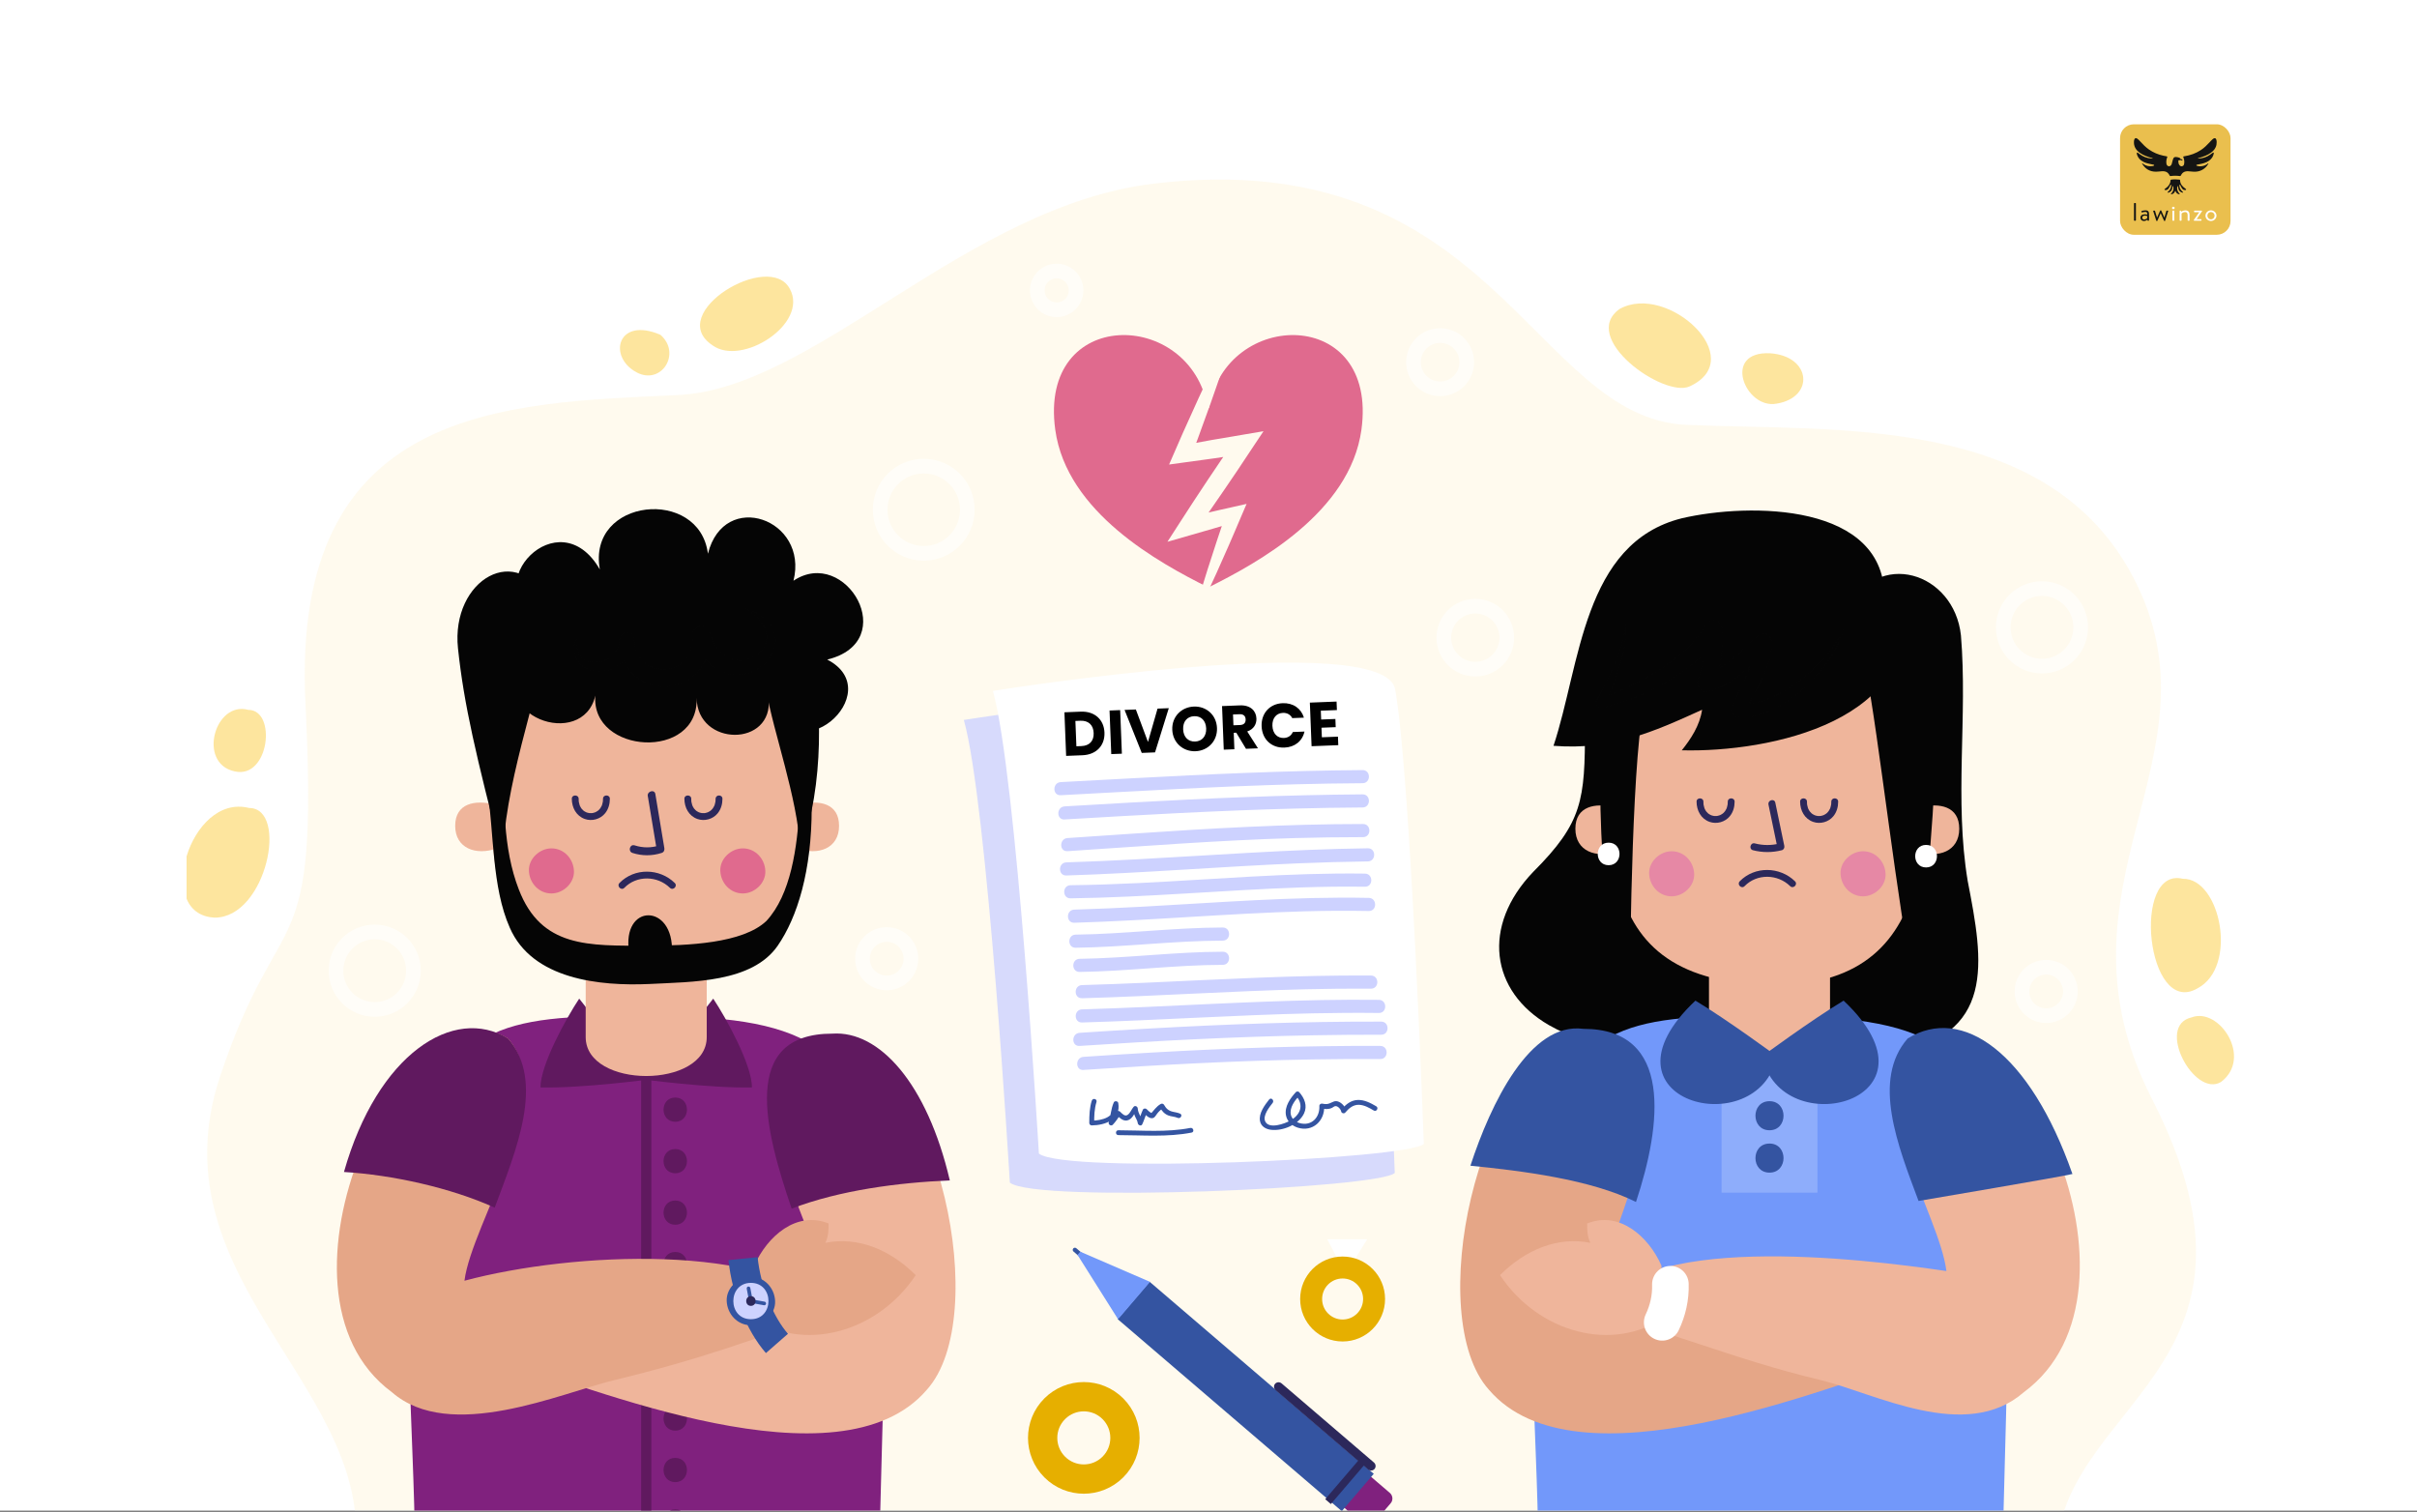 <svg width="350" height="219" viewBox="0 0 350 219" fill="none" xmlns="http://www.w3.org/2000/svg">
<rect x="0" y="0" width="350" height="219" fill="#808080" stroke="none"/>
<g clip-path="url(#clip0_4355_31257)">
<rect width="350" height="218.75" fill="white"/>
<g clip-path="url(#clip1_4355_31257)">
<g opacity="0.6">
<path d="M51.23 226C55.267 201.406 21.927 185.776 31.856 155.92C40.641 129.526 46.177 141.217 44.228 101.808C42.095 58.651 73.076 58.373 98.211 57.202C118.009 56.282 139.98 29.828 167.077 26.59C216.33 20.718 221.852 60.551 244.226 61.525C265.88 62.471 296.505 59.863 308.937 83.649C322.499 109.599 295.772 128.129 311.626 159.144C331.793 198.613 297.654 203.114 297.707 225.987" fill="#FFF7E3"/>
</g>
<g opacity="0.4">
<path d="M234.536 44.74C228.643 48.93 240.932 57.66 244.663 55.959C253.447 51.942 241.435 40.894 234.536 44.74Z" fill="#FBBF0D"/>
</g>
<g opacity="0.4">
<path d="M316.092 127.26C308.624 125.46 310.833 147.395 318.195 143.139C324.155 140.041 321.542 127.154 316.092 127.26Z" fill="#FBBF0D"/>
</g>
<g opacity="0.4">
<path d="M114.392 41.867C111.488 36.175 96.203 45.356 103.168 50.002C107.421 53.1 117.097 46.904 114.392 41.867Z" fill="#FBBF0D"/>
</g>
<g opacity="0.4">
<path d="M36.064 117.007C27.433 114.816 22.254 132.496 31.09 132.886C38.598 132.886 41.839 117.007 36.064 117.007Z" fill="#FBBF0D"/>
</g>
<g opacity="0.4">
<path d="M95.64 48.486C89.436 45.812 87.954 51.624 92.155 53.907C95.746 55.86 98.736 51.194 95.64 48.486Z" fill="#FBBF0D"/>
</g>
<g opacity="0.4">
<path d="M256.39 51.161C249.233 50.77 252.746 59.362 257.303 58.448C262.767 57.535 262.31 51.617 256.39 51.161Z" fill="#FBBF0D"/>
</g>
<g opacity="0.4">
<path d="M317.355 147.336C312.117 148.507 317.739 159.012 321.615 156.688C326.258 153.2 321.364 145.793 317.355 147.336Z" fill="#FBBF0D"/>
</g>
<g opacity="0.4">
<path d="M35.945 102.796C31.097 101.479 28.557 110.54 33.974 111.705C39.001 112.87 40.119 102.796 35.945 102.796Z" fill="#FBBF0D"/>
</g>
<g opacity="0.6">
<path d="M140.076 73.818C140.076 77.306 137.252 80.132 133.766 80.132C130.28 80.132 127.456 77.306 127.456 73.818C127.456 70.329 130.28 67.503 133.766 67.503C137.252 67.503 140.076 70.329 140.076 73.818Z" stroke="white" stroke-width="2.12" stroke-miterlimit="10"/>
<path d="M218.192 92.344C218.192 94.866 216.155 96.905 213.635 96.905C211.115 96.905 209.077 94.86 209.077 92.344C209.077 89.829 211.115 87.784 213.635 87.784C216.155 87.784 218.192 89.823 218.192 92.344Z" stroke="white" stroke-width="2.12" stroke-miterlimit="10"/>
<path d="M296.302 147.084C298.238 147.084 299.807 145.513 299.807 143.576C299.807 141.638 298.238 140.068 296.302 140.068C294.365 140.068 292.796 141.638 292.796 143.576C292.796 145.513 294.365 147.084 296.302 147.084Z" stroke="white" stroke-width="2.12" stroke-miterlimit="10"/>
<path d="M59.87 140.571C59.87 143.669 57.356 146.184 54.261 146.184C51.165 146.184 48.652 143.669 48.652 140.571C48.652 137.473 51.158 134.958 54.261 134.958C57.363 134.958 59.87 137.473 59.87 140.571Z" stroke="white" stroke-width="2.12" stroke-miterlimit="10"/>
<path d="M131.907 138.837C131.907 140.776 130.34 142.345 128.402 142.345C126.464 142.345 124.896 140.776 124.896 138.837C124.896 136.897 126.464 135.329 128.402 135.329C130.34 135.329 131.907 136.897 131.907 138.837Z" stroke="white" stroke-width="2.12" stroke-miterlimit="10"/>
<path d="M301.302 90.849C301.302 93.946 298.795 96.462 295.693 96.462C292.591 96.462 290.084 93.946 290.084 90.849C290.084 87.751 292.598 85.236 295.693 85.236C298.789 85.236 301.302 87.751 301.302 90.849Z" stroke="white" stroke-width="2.12" stroke-miterlimit="10"/>
<path d="M212.398 52.451C212.398 54.583 210.672 56.31 208.542 56.31C206.412 56.31 204.685 54.583 204.685 52.451C204.685 50.32 206.412 48.592 208.542 48.592C210.672 48.592 212.398 50.32 212.398 52.451Z" stroke="white" stroke-width="2.12" stroke-miterlimit="10"/>
<path d="M155.818 42.053C155.818 43.602 154.562 44.859 153.014 44.859C151.466 44.859 150.209 43.602 150.209 42.053C150.209 40.504 151.466 39.246 153.014 39.246C154.562 39.246 155.818 40.504 155.818 42.053Z" stroke="white" stroke-width="2.12" stroke-miterlimit="10"/>
</g>
<path d="M175.06 85.03C182.051 81.549 195.498 74.228 197.145 62.228C199.599 44.336 177.513 44.687 175.06 59.07H174.894C172.44 44.687 150.355 44.336 152.809 62.228C154.456 74.228 167.903 81.542 174.894 85.03" fill="#E06A8E"/>
<path d="M179.709 45.038C179.451 45.938 179.18 46.832 178.896 47.725L178.043 50.393C177.454 52.167 176.872 53.934 176.25 55.695C175.648 57.462 175.02 59.216 174.378 60.963L173.426 63.591L172.44 66.206L171.104 64.518L175.47 63.717L179.848 62.976L182.964 62.446L181.198 65.1L179.207 68.099L177.183 71.077L175.139 74.043C174.458 75.035 173.763 76.009 173.069 76.988L171.673 75.022L175.02 74.221C176.138 73.95 177.256 73.705 178.38 73.454L180.516 72.97L179.683 74.91C179.101 76.26 178.539 77.624 177.943 78.967L176.151 83.005C175.529 84.342 174.927 85.686 174.292 87.016C173.657 88.347 173.022 89.683 172.348 91.001C172.725 89.571 173.141 88.154 173.558 86.738C173.975 85.322 174.425 83.918 174.854 82.508L176.217 78.305C176.673 76.902 177.163 75.519 177.633 74.122L178.936 75.578C177.838 75.909 176.74 76.254 175.635 76.565L172.328 77.518L169.054 78.458L170.932 75.545C171.58 74.539 172.229 73.526 172.89 72.527L174.874 69.528L176.885 66.543L178.922 63.578L180.278 65.703L175.893 66.365L171.494 66.967L169.292 67.271L170.158 65.286L171.276 62.724L172.427 60.176C173.181 58.475 173.962 56.78 174.762 55.092C175.542 53.398 176.363 51.723 177.176 50.042L178.426 47.533C178.85 46.699 179.28 45.872 179.716 45.045L179.709 45.038Z" fill="#FFFAEE"/>
<path d="M161.157 212.444C163.485 210.115 163.485 206.339 161.157 204.01C158.83 201.681 155.056 201.681 152.729 204.01C150.402 206.339 150.402 210.115 152.729 212.444C155.056 214.773 158.83 214.773 161.157 212.444Z" stroke="#E6AF00" stroke-width="4.24" stroke-miterlimit="10"/>
<path d="M194.122 183.145L192.197 179.464H197.978L195.703 183.145" fill="white"/>
<path d="M198.977 188.116C198.977 190.631 196.94 192.676 194.42 192.676C191.9 192.676 189.863 190.637 189.863 188.116C189.863 185.594 191.9 183.555 194.42 183.555C196.94 183.555 198.977 185.594 198.977 188.116Z" stroke="#E6AF00" stroke-width="3.18" stroke-miterlimit="10"/>
<path d="M198.911 220.575C198.527 221.019 197.853 221.072 197.396 220.681L193.593 217.425C193.143 217.041 193.084 216.359 193.467 215.916L195.935 213.036C196.318 212.593 196.993 212.54 197.449 212.93L201.253 216.187C201.702 216.571 201.762 217.253 201.378 217.696L198.911 220.575Z" fill="#80217E"/>
<path d="M166.468 185.613L161.839 191.023L194.302 218.837L198.931 213.427L166.468 185.613Z" fill="#3454A1"/>
<path d="M157.3 182.417C157.187 182.549 156.989 182.562 156.85 182.443L155.454 181.245C155.316 181.126 155.302 180.927 155.415 180.795C155.527 180.663 155.732 180.649 155.865 180.768L157.26 181.966C157.392 182.086 157.412 182.284 157.3 182.417Z" fill="#3454A1"/>
<path d="M156.433 181.272C156.301 181.424 156.169 181.576 156.03 181.722L161.904 191.048L166.534 185.633L156.433 181.265V181.272Z" fill="#7298FA"/>
<path d="M199.037 212.732C198.805 213.003 198.382 213.03 198.104 212.791L184.73 201.327C184.445 201.082 184.406 200.665 184.644 200.394C184.875 200.123 185.299 200.096 185.583 200.334L198.957 211.792C199.242 212.037 199.275 212.454 199.043 212.725L199.037 212.732Z" fill="#2C285B"/>
<path d="M196.883 211.284L191.901 217.107L192.72 217.808L197.702 211.986L196.883 211.284Z" fill="#2C285B"/>
<g opacity="0.8">
<path d="M139.573 104.259C142.98 116.391 146.234 171.263 146.234 171.263C149.978 174.262 199.744 172.084 201.974 169.86C201.974 169.86 200.055 116.391 197.82 104.027C196.226 95.204 139.573 104.259 139.573 104.259Z" fill="#CDD2FF"/>
</g>
<path d="M143.78 100.049C147.186 112.182 150.441 167.054 150.441 167.054C154.184 170.052 203.958 167.881 206.18 165.651C206.18 165.651 204.262 112.182 202.026 99.817C200.432 90.994 143.78 100.049 143.78 100.049Z" fill="white"/>
<path d="M153.602 115.16C164.946 114.558 176.29 113.876 187.647 113.578C190.868 113.492 194.089 113.439 197.31 113.42C198.534 113.413 198.534 111.507 197.31 111.52C186.185 111.599 175.079 112.109 163.967 112.705C160.514 112.89 157.055 113.075 153.602 113.261C152.385 113.327 152.379 115.227 153.602 115.16Z" fill="#CDD2FF"/>
<path d="M154.595 123.262C165.528 122.547 176.449 121.68 187.402 121.369C190.729 121.276 194.049 121.23 197.377 121.23C198.6 121.23 198.6 119.324 197.377 119.33C186.364 119.33 175.377 119.953 164.39 120.7C161.123 120.926 157.855 121.151 154.588 121.362C153.371 121.442 153.364 123.348 154.588 123.262H154.595Z" fill="#CDD2FF"/>
<path d="M155.024 130.093C166.143 129.947 177.222 128.895 188.328 128.518C191.437 128.412 194.546 128.365 197.654 128.412C198.878 128.432 198.878 126.525 197.654 126.512C186.701 126.36 175.781 127.353 164.847 127.882C161.573 128.041 158.299 128.154 155.024 128.193C153.801 128.207 153.801 130.113 155.024 130.093Z" fill="#CDD2FF"/>
<path d="M155.765 137.248C162.876 137.162 169.953 136.229 177.064 136.216C178.287 136.216 178.287 134.309 177.064 134.316C169.947 134.329 162.876 135.262 155.765 135.348C154.542 135.362 154.542 137.268 155.765 137.248Z" fill="#CDD2FF"/>
<path d="M156.691 144.562C167.506 144.251 178.307 143.516 189.122 143.258C192.257 143.185 195.392 143.152 198.527 143.172C199.751 143.179 199.751 141.279 198.527 141.273C187.706 141.193 176.898 141.829 166.084 142.305C162.949 142.444 159.82 142.57 156.685 142.656C155.461 142.689 155.461 144.595 156.685 144.556L156.691 144.562Z" fill="#CDD2FF"/>
<path d="M156.341 151.466C167.618 150.718 178.916 150.122 190.22 149.924C193.481 149.864 196.748 149.838 200.009 149.844C201.233 149.844 201.233 147.945 200.009 147.945C188.698 147.918 177.394 148.322 166.104 148.964C162.849 149.149 159.595 149.354 156.341 149.566C155.124 149.646 155.117 151.552 156.341 151.466Z" fill="#CDD2FF"/>
<path d="M154.171 118.668C165.297 118.007 176.422 117.378 187.561 117.093C190.808 117.007 194.063 116.954 197.31 116.934C198.534 116.928 198.534 115.021 197.31 115.035C186.132 115.114 174.96 115.597 163.795 116.219C160.587 116.398 157.379 116.59 154.171 116.775C152.954 116.848 152.948 118.748 154.171 118.675V118.668Z" fill="#CDD2FF"/>
<path d="M154.416 126.783C165.588 126.433 176.726 125.499 187.891 125.029C191.285 124.884 194.678 124.791 198.071 124.745C199.295 124.731 199.295 122.825 198.071 122.845C186.82 122.991 175.615 123.858 164.384 124.453C161.063 124.632 157.736 124.778 154.416 124.884C153.192 124.923 153.192 126.823 154.416 126.783Z" fill="#CDD2FF"/>
<path d="M155.56 133.628C166.679 133.297 177.765 132.284 188.89 131.973C191.992 131.887 195.101 131.867 198.21 131.926C199.434 131.953 199.434 130.047 198.21 130.027C187.29 129.808 176.396 130.709 165.502 131.298C162.195 131.476 158.881 131.629 155.567 131.728C154.343 131.761 154.343 133.667 155.567 133.628H155.56Z" fill="#CDD2FF"/>
<path d="M156.341 140.75C163.259 140.657 170.145 139.737 177.064 139.724C178.287 139.724 178.287 137.817 177.064 137.824C170.138 137.837 163.259 138.757 156.341 138.85C155.117 138.863 155.117 140.769 156.341 140.75Z" fill="#CDD2FF"/>
<path d="M156.691 148.07C167.817 147.746 178.929 146.985 190.061 146.746C193.262 146.68 196.464 146.654 199.672 146.694C200.895 146.707 200.895 144.807 199.672 144.794C188.533 144.661 177.414 145.31 166.289 145.807C163.094 145.946 159.893 146.078 156.691 146.171C155.468 146.204 155.468 148.11 156.691 148.07Z" fill="#CDD2FF"/>
<path d="M156.903 154.941C167.982 154.2 179.068 153.597 190.173 153.418C193.408 153.366 196.642 153.346 199.877 153.366C201.1 153.366 201.1 151.466 199.877 151.466C188.765 151.413 177.666 151.803 166.573 152.439C163.352 152.624 160.124 152.829 156.903 153.048C155.686 153.127 155.679 155.034 156.903 154.947V154.941Z" fill="#CDD2FF"/>
<path d="M183.784 159.217C183.136 160.051 182.236 161.222 182.461 162.361C182.613 163.142 183.321 163.526 184.055 163.612C185.768 163.817 188.057 162.864 188.831 161.249C189.36 160.137 188.903 159.025 188.136 158.164C188.017 158.025 187.766 158.032 187.64 158.164C186.84 159.051 185.98 160.249 186.218 161.52C186.383 162.401 187.085 163.036 187.925 163.301C190.074 163.976 191.86 162.314 191.748 160.17L191.305 160.507C191.847 160.627 192.376 160.68 192.892 160.428C193.037 160.355 193.203 160.203 193.362 160.183C193.732 160.143 194.155 160.627 194.215 160.964C194.261 161.216 194.638 161.315 194.804 161.116C195.326 160.494 195.941 159.965 196.794 159.991C197.568 160.018 198.289 160.435 198.938 160.819C199.328 161.05 199.678 160.441 199.295 160.21C198.488 159.733 197.582 159.256 196.616 159.29C195.65 159.323 194.903 159.912 194.307 160.62L194.896 160.772C194.797 160.19 194.116 159.495 193.507 159.462C193.256 159.448 193.031 159.554 192.813 159.66C192.343 159.899 192.039 159.945 191.496 159.826C191.285 159.779 191.04 159.925 191.053 160.163C191.139 161.818 189.915 163.115 188.216 162.645C187.614 162.48 187.065 162.063 186.926 161.428C186.701 160.395 187.501 159.369 188.149 158.661H187.653C188.89 160.038 188.302 161.474 186.8 162.301C186.053 162.718 183.784 163.559 183.222 162.414C182.805 161.56 183.824 160.316 184.293 159.713C184.564 159.362 184.075 158.859 183.797 159.217H183.784Z" fill="#3454A1"/>
<path d="M158.1 159.376C157.77 160.435 157.736 161.52 157.736 162.626C157.736 162.811 157.895 162.976 158.087 162.976C160.078 162.95 162.347 162.116 161.93 159.726C161.877 159.442 161.407 159.376 161.288 159.64C160.878 160.554 160.845 161.58 160.554 162.533C160.448 162.864 160.905 163.129 161.143 162.877C161.566 162.434 161.91 161.911 162.247 161.401L161.698 161.474C162.082 161.851 162.624 162.381 163.22 162.255C163.974 162.096 164.199 161.282 164.649 160.772L164.053 160.527C164.08 160.925 164.199 161.289 164.351 161.653C164.477 161.95 164.721 162.301 164.754 162.632C164.787 162.937 165.244 163.155 165.409 162.811C165.68 162.242 165.839 161.626 166.11 161.057L165.561 161.13C165.892 161.461 166.54 162.169 167.076 161.858C167.274 161.745 167.433 161.434 167.572 161.262C167.823 160.944 168.081 160.686 168.439 160.481L167.956 160.355C168.24 160.878 168.604 161.302 169.166 161.527C169.609 161.706 170.105 161.686 170.535 161.884C170.945 162.07 171.303 161.461 170.893 161.275C170.549 161.123 170.198 161.077 169.834 160.997C169.226 160.858 168.868 160.547 168.564 159.998C168.472 159.832 168.247 159.779 168.081 159.872C167.44 160.236 167.096 160.805 166.606 161.328L166.95 161.236C166.56 161.176 166.315 160.885 166.051 160.627C165.899 160.481 165.601 160.488 165.502 160.699C165.231 161.269 165.072 161.884 164.801 162.454L165.455 162.632C165.376 161.891 164.801 161.289 164.754 160.527C164.741 160.243 164.371 160.038 164.159 160.282C163.855 160.627 163.689 161.15 163.319 161.428C162.902 161.752 162.499 161.282 162.195 160.984C162.029 160.819 161.771 160.865 161.646 161.057C161.341 161.514 161.03 161.99 160.647 162.387L161.235 162.732C161.513 161.845 161.52 160.858 161.904 160.011L161.262 159.925C161.586 161.805 159.542 162.268 158.094 162.288L158.444 162.639C158.444 161.6 158.471 160.58 158.782 159.574C158.914 159.144 158.239 158.959 158.107 159.389L158.1 159.376Z" fill="#3454A1"/>
<path d="M161.943 164.38C165.489 164.386 169.047 164.697 172.553 164.016C172.996 163.93 172.811 163.254 172.368 163.341C168.928 164.009 165.422 163.685 161.943 163.678C161.493 163.678 161.493 164.38 161.943 164.38Z" fill="#3454A1"/>
<path d="M60.081 224.653C60.081 207.291 57.455 182.661 61.001 165.955C64.553 149.248 72.291 146.727 92.684 147.23C116.879 146.727 123.97 151.876 126.602 167.663C129.228 183.449 127.39 211.494 127.39 224.646" fill="#80217E"/>
<path d="M97.783 162.447C100.039 162.447 100.046 158.939 97.783 158.939C95.521 158.939 95.521 162.447 97.783 162.447Z" fill="#60195F"/>
<path d="M97.783 169.906C100.039 169.906 100.046 166.398 97.783 166.398C95.521 166.398 95.521 169.906 97.783 169.906Z" fill="#60195F"/>
<path d="M97.783 177.36C100.039 177.36 100.046 173.851 97.783 173.851C95.521 173.851 95.521 177.36 97.783 177.36Z" fill="#60195F"/>
<path d="M97.783 184.813C100.039 184.813 100.046 181.305 97.783 181.305C95.521 181.305 95.521 184.813 97.783 184.813Z" fill="#60195F"/>
<path d="M97.783 192.266C100.039 192.266 100.046 188.758 97.783 188.758C95.521 188.758 95.521 192.266 97.783 192.266Z" fill="#60195F"/>
<path d="M97.783 199.725C100.039 199.725 100.046 196.217 97.783 196.217C95.521 196.217 95.521 199.725 97.783 199.725Z" fill="#60195F"/>
<path d="M97.783 207.178C100.039 207.178 100.046 203.67 97.783 203.67C95.521 203.67 95.521 207.178 97.783 207.178Z" fill="#60195F"/>
<path d="M97.783 214.632C100.039 214.632 100.046 211.123 97.783 211.123C95.521 211.123 95.521 214.632 97.783 214.632Z" fill="#60195F"/>
<path d="M97.783 222.085C100.039 222.085 100.046 218.576 97.783 218.576C95.521 218.576 95.521 222.085 97.783 222.085Z" fill="#60195F"/>
<path d="M92.843 156.483V223.839C92.843 224.785 94.317 224.792 94.317 223.839V171.184C94.317 166.286 94.317 161.381 94.317 156.483C94.317 155.537 92.843 155.53 92.843 156.483Z" fill="#60195F"/>
<path d="M94.159 156.311C90.422 152.101 87.73 149.685 83.873 144.615C82.001 147.422 78.264 154.206 78.264 157.476C84.224 157.622 94.159 156.304 94.159 156.304" fill="#60195F"/>
<path d="M92.995 156.311C96.732 152.101 99.424 149.685 103.28 144.615C105.152 147.422 108.889 154.206 108.889 157.476C102.929 157.622 92.995 156.304 92.995 156.304" fill="#60195F"/>
<path d="M72.774 97.084C70.439 119.595 66.511 142.206 94.939 142.206C119.995 142.206 117.759 116.438 113.85 97.084" fill="#EFB59B"/>
<path d="M84.813 136.904V150.188C84.813 157.701 102.341 157.701 102.341 150.188V136.904C102.341 129.391 84.813 129.391 84.813 136.904Z" fill="#EFB59B"/>
<path d="M71.617 116.497C68.766 115.789 65.915 116.332 65.915 119.595C65.915 122.858 68.931 123.944 71.948 122.858" fill="#EFB59B"/>
<path d="M115.795 116.497C118.645 115.789 121.503 116.332 121.503 119.595C121.503 122.858 118.487 123.944 115.47 122.858" fill="#EFB59B"/>
<path d="M82.802 115.677C82.808 116.954 83.437 118.159 84.687 118.602C85.719 118.966 86.936 118.629 87.624 117.775C88.107 117.179 88.312 116.438 88.312 115.677C88.312 115.035 87.326 115.035 87.32 115.677C87.32 116.008 87.306 116.14 87.214 116.451C87.194 116.511 87.181 116.564 87.161 116.623C87.147 116.65 87.141 116.676 87.128 116.703C87.095 116.782 87.181 116.603 87.114 116.722C87.061 116.828 87.009 116.928 86.942 117.027C86.923 117.053 86.903 117.08 86.883 117.106C86.896 117.093 86.949 117.027 86.883 117.1C86.85 117.139 86.817 117.179 86.784 117.219C86.751 117.259 86.711 117.292 86.678 117.325C86.651 117.351 86.506 117.464 86.605 117.391C86.526 117.451 86.446 117.503 86.354 117.55C86.314 117.576 86.268 117.596 86.222 117.616C86.142 117.656 86.222 117.616 86.241 117.609C86.208 117.623 86.175 117.636 86.142 117.649C86.049 117.682 85.957 117.709 85.864 117.729C85.838 117.729 85.805 117.735 85.778 117.742C85.712 117.755 85.871 117.735 85.805 117.742C85.752 117.742 85.699 117.755 85.646 117.755C85.547 117.755 85.441 117.755 85.342 117.748C85.223 117.748 85.421 117.768 85.276 117.735C85.223 117.722 85.17 117.715 85.117 117.702C85.071 117.689 85.024 117.676 84.978 117.662C84.945 117.649 84.793 117.583 84.912 117.642C84.813 117.596 84.713 117.543 84.621 117.484C84.581 117.457 84.541 117.431 84.502 117.398C84.588 117.464 84.482 117.384 84.456 117.358C84.37 117.278 84.29 117.199 84.217 117.106C84.204 117.086 84.164 117.034 84.217 117.113C84.191 117.08 84.171 117.047 84.151 117.014C84.118 116.961 84.085 116.908 84.059 116.855C84.039 116.822 83.966 116.676 83.979 116.703C83.992 116.729 83.939 116.597 83.926 116.557C83.88 116.411 83.84 116.259 83.814 116.107C83.814 116.094 83.801 116.008 83.814 116.094C83.814 116.041 83.801 115.994 83.801 115.941C83.801 115.855 83.794 115.763 83.794 115.677C83.794 115.041 82.795 115.035 82.802 115.677Z" fill="#2C285B"/>
<path d="M103.624 115.677C103.624 116.008 103.611 116.14 103.518 116.451C103.498 116.511 103.485 116.564 103.465 116.623C103.452 116.65 103.445 116.676 103.432 116.703C103.399 116.782 103.485 116.603 103.419 116.722C103.366 116.828 103.313 116.928 103.247 117.027C103.227 117.053 103.207 117.08 103.187 117.106C103.201 117.093 103.254 117.027 103.187 117.1C103.154 117.139 103.121 117.179 103.088 117.219C103.055 117.259 103.015 117.292 102.982 117.325C102.956 117.351 102.81 117.464 102.91 117.391C102.83 117.451 102.751 117.503 102.658 117.55C102.619 117.576 102.572 117.596 102.526 117.616C102.447 117.656 102.526 117.616 102.546 117.609C102.513 117.623 102.48 117.636 102.447 117.649C102.354 117.682 102.261 117.709 102.169 117.729C102.142 117.729 102.109 117.735 102.083 117.742C102.017 117.755 102.175 117.735 102.109 117.742C102.056 117.742 102.003 117.755 101.951 117.755C101.851 117.755 101.746 117.755 101.646 117.748C101.527 117.748 101.726 117.768 101.58 117.735C101.527 117.722 101.474 117.715 101.421 117.702C101.375 117.689 101.329 117.676 101.282 117.662C101.249 117.649 101.097 117.583 101.216 117.642C101.117 117.596 101.018 117.543 100.925 117.484C100.886 117.457 100.846 117.431 100.806 117.398C100.892 117.464 100.786 117.384 100.76 117.358C100.674 117.278 100.595 117.199 100.522 117.106C100.509 117.086 100.469 117.034 100.522 117.113C100.495 117.08 100.476 117.047 100.456 117.014C100.423 116.961 100.39 116.908 100.363 116.855C100.343 116.822 100.27 116.676 100.284 116.703C100.297 116.729 100.244 116.597 100.231 116.557C100.185 116.411 100.145 116.259 100.118 116.107C100.118 116.094 100.105 116.008 100.118 116.094C100.118 116.041 100.105 115.994 100.105 115.941C100.105 115.855 100.099 115.763 100.099 115.677C100.099 115.041 99.1 115.035 99.106 115.677C99.113 116.954 99.741 118.159 100.991 118.602C102.023 118.966 103.24 118.629 103.928 117.775C104.411 117.179 104.616 116.438 104.616 115.677C104.616 115.035 103.631 115.035 103.624 115.677Z" fill="#2C285B"/>
<path d="M93.808 115.293C94.245 117.901 94.675 120.515 95.111 123.123L95.508 122.421C94.304 122.805 93.107 122.805 91.897 122.421C91.195 122.196 90.898 123.302 91.592 123.52C92.975 123.964 94.423 123.964 95.806 123.52C96.123 123.421 96.255 123.136 96.203 122.819C95.766 120.211 95.329 117.596 94.9 114.988C94.781 114.267 93.683 114.571 93.802 115.293H93.808Z" fill="#2C285B"/>
<path d="M90.408 128.571C92.201 126.73 95.197 126.797 97.01 128.571C97.466 129.021 98.167 128.319 97.711 127.869C95.521 125.718 91.877 125.645 89.707 127.869C89.264 128.326 89.959 129.027 90.408 128.571Z" fill="#2C285B"/>
<path d="M79.852 129.385C81.558 129.385 83.192 127.882 83.113 126.121C83.033 124.361 81.677 122.858 79.852 122.858C78.145 122.858 76.511 124.361 76.591 126.121C76.67 127.882 78.026 129.385 79.852 129.385Z" fill="#E06A8E"/>
<path d="M107.566 129.385C109.273 129.385 110.906 127.882 110.827 126.121C110.748 124.361 109.392 122.858 107.566 122.858C105.86 122.858 104.226 124.361 104.305 126.121C104.385 127.882 105.741 129.385 107.566 129.385Z" fill="#E06A8E"/>
<path d="M115.795 116.497C115.47 122.858 114.498 129.557 110.986 133.363C107.566 136.626 99.576 136.95 93.709 136.95C85.229 136.95 78.383 137.275 75.123 128.796C72.841 122.924 72.841 115.743 73.165 109.223L70.559 114.115C71.537 120.641 71.213 128.471 73.82 134.342C77.08 141.848 86.863 142.821 94.033 142.497C100.231 142.173 108.909 142.318 112.62 136.95C115.47 132.82 117.541 126.121 117.541 116.967C117.283 116.961 116.052 116.517 115.795 116.497Z" fill="#050505"/>
<path d="M91.103 137.93C89.959 130.755 97.625 130.755 97.301 137.93H91.103Z" fill="#050505"/>
<path d="M75.777 95.191C70.089 103.729 84.376 108.687 86.208 100.737C85.553 109.216 101.203 110.196 100.879 101.062C100.958 108.157 112.044 108.237 111.31 101.062C114.796 112.811 128.918 100.248 119.79 95.515C130.551 92.907 122.482 79.04 114.902 84.097C117.131 75.168 104.874 70.799 102.513 80.185C101.289 70.482 84.991 72.11 86.863 82.469C80.877 72.064 68.984 84.951 78.059 89.644" fill="#050505"/>
<path d="M79.686 91.279C77.729 101.068 72.841 114.445 72.841 124.559C68.925 109.388 67.192 102.107 66.319 93.893C65.26 83.885 75.123 78.233 79.362 87.367" fill="#050505"/>
<path d="M110.986 100.082C111.965 105.953 115.464 115.425 115.874 122.918C119.512 114.108 118.917 100.095 117.501 96.488" fill="#050505"/>
<g opacity="0.5">
<path d="M83.602 91.927C83.569 92.199 83.51 92.47 83.503 92.735C83.477 93 83.496 93.264 83.516 93.523C83.563 94.039 83.728 94.522 84.006 94.899C84.548 95.667 85.507 95.972 86.413 95.886C87.32 95.826 88.193 95.409 88.775 94.774C89.072 94.463 89.304 94.105 89.463 93.715C89.542 93.523 89.608 93.317 89.648 93.106C89.701 92.9 89.714 92.675 89.74 92.463C89.807 91.894 90.323 91.484 90.891 91.55C91.381 91.61 91.751 91.994 91.804 92.47L91.817 92.576C91.85 92.894 91.877 93.218 91.956 93.523C91.983 93.675 92.029 93.82 92.069 93.973C92.108 94.125 92.155 94.264 92.221 94.403C92.274 94.542 92.333 94.681 92.413 94.807C92.479 94.939 92.552 95.065 92.638 95.177C92.717 95.296 92.803 95.416 92.902 95.522C92.988 95.634 93.094 95.733 93.2 95.826C93.405 96.025 93.643 96.19 93.888 96.329C94.132 96.475 94.397 96.581 94.668 96.68L95.085 96.799L95.515 96.872C95.806 96.898 96.097 96.912 96.381 96.885C96.672 96.859 96.957 96.819 97.228 96.733C97.506 96.667 97.77 96.554 98.022 96.428C98.273 96.303 98.504 96.144 98.723 95.965C98.941 95.786 99.126 95.581 99.305 95.369L99.55 95.025L99.755 94.654C99.874 94.396 99.98 94.125 100.059 93.834C100.132 93.543 100.198 93.251 100.224 92.94C100.271 92.636 100.257 92.311 100.271 91.994V91.888C100.297 91.186 100.886 90.643 101.587 90.663C102.123 90.683 102.572 91.04 102.738 91.517C103.24 92.987 104.001 94.357 105.159 95.065C105.727 95.416 106.376 95.614 107.057 95.634C107.738 95.654 108.453 95.475 109.081 95.131C109.709 94.793 110.278 94.297 110.635 93.681C110.986 93.066 111.125 92.351 110.973 91.623C110.814 90.895 110.358 90.2 109.782 89.597C109.193 88.995 108.486 88.486 107.738 88.022C108.578 88.274 109.412 88.611 110.172 89.127C110.933 89.631 111.627 90.339 112.011 91.285C112.21 91.749 112.309 92.272 112.302 92.794C112.302 93.317 112.176 93.84 111.978 94.317C111.581 95.277 110.893 96.097 110.047 96.68C109.2 97.262 108.195 97.633 107.136 97.713C106.078 97.812 104.967 97.567 104.028 97.044C103.082 96.534 102.308 95.786 101.712 94.972C101.104 94.158 100.681 93.264 100.343 92.364L102.81 91.894C102.81 92.325 102.837 92.755 102.784 93.192C102.758 93.629 102.665 94.072 102.559 94.502C102.447 94.939 102.288 95.369 102.096 95.786C101.99 95.992 101.884 96.197 101.765 96.395C101.633 96.587 101.507 96.786 101.369 96.971C101.078 97.335 100.747 97.679 100.383 97.977C100.019 98.269 99.622 98.533 99.206 98.738C98.789 98.95 98.352 99.116 97.909 99.228C97.466 99.354 97.003 99.414 96.547 99.433C96.09 99.46 95.627 99.433 95.177 99.367C94.728 99.294 94.278 99.182 93.848 99.023C93.418 98.851 93.001 98.652 92.618 98.394C92.234 98.143 91.864 97.852 91.546 97.514C91.381 97.348 91.229 97.176 91.09 96.991C90.944 96.812 90.819 96.62 90.7 96.422C90.574 96.23 90.468 96.025 90.375 95.819C90.27 95.614 90.19 95.402 90.124 95.191C90.045 94.979 89.978 94.767 89.939 94.549C89.886 94.33 89.833 94.118 89.813 93.9C89.747 93.463 89.747 93.039 89.74 92.609L91.817 92.722C91.751 93.039 91.692 93.357 91.586 93.668C91.493 93.979 91.361 94.284 91.202 94.575C90.891 95.157 90.475 95.687 89.965 96.097C89.456 96.508 88.874 96.812 88.272 97.004C87.663 97.196 87.028 97.269 86.407 97.223C86.096 97.203 85.785 97.137 85.481 97.044C85.177 96.958 84.892 96.819 84.614 96.667C84.35 96.495 84.092 96.303 83.88 96.064C83.662 95.839 83.49 95.568 83.364 95.283C83.106 94.714 83.053 94.105 83.119 93.536C83.159 93.251 83.212 92.98 83.311 92.709C83.384 92.437 83.51 92.199 83.615 91.947L83.602 91.927Z" fill="#050505"/>
</g>
<path d="M121.245 150.387C101.56 150.387 118.44 178.803 120.544 188.274C106.495 186.05 83.384 184.065 71.822 196.694C85.494 200.904 121.602 215.988 134.216 201.254C143.681 190.73 135.968 154.597 121.245 150.387Z" fill="#EFB59B"/>
<path d="M137.543 170.952C134.242 156.841 127.31 149.222 120.537 149.685C107.103 149.685 110.748 163.618 114.637 175.03C121.536 172.369 130.181 171.237 137.543 170.946V170.952Z" fill="#60195F"/>
<path d="M73.568 150.387C58.957 141.392 36.759 186.871 56.741 201.605C65.155 208.972 81.208 201.731 88.993 199.851C101.243 196.892 109.703 193.848 120.894 189.678C110.873 179.987 83.033 181.258 67.258 185.468C68.31 177.049 80.93 158.806 73.568 150.387Z" fill="#E5A687"/>
<path d="M71.637 174.884C74.686 166.663 79.012 156.609 73.568 150.387C65.743 145.568 54.664 152.565 49.809 169.721C56.801 170.138 65.247 171.998 71.637 174.884Z" fill="#60195F"/>
<path d="M109.233 183.257C111.105 179.048 115.312 175.308 119.981 177.174C119.981 178.108 119.981 179.048 119.512 179.981C124.188 179.048 128.858 180.914 132.602 184.66C126.993 193.08 116.244 195.886 108.763 190.743" fill="#E5A687"/>
<path d="M107.599 182.271C108.069 186.884 110.053 191.743 112.507 194.549" stroke="#3454A1" stroke-width="4.24" stroke-miterlimit="10"/>
<path d="M108.737 191.915C110.569 191.915 112.329 190.3 112.243 188.407C112.157 186.514 110.701 184.899 108.737 184.899C106.905 184.899 105.145 186.514 105.231 188.407C105.317 190.3 106.772 191.915 108.737 191.915Z" fill="#3454A1"/>
<path d="M108.737 191.041C112.13 191.041 112.13 185.779 108.737 185.779C105.344 185.779 105.344 191.041 108.737 191.041Z" fill="#CDD2FF"/>
<path d="M108.135 186.64C108.234 187.176 108.34 187.712 108.439 188.248L108.486 188.48C108.512 188.619 108.677 188.698 108.81 188.665C108.955 188.625 109.021 188.48 108.995 188.341C108.896 187.805 108.79 187.268 108.691 186.732L108.644 186.501C108.618 186.362 108.453 186.282 108.32 186.315C108.175 186.355 108.109 186.501 108.135 186.64Z" fill="#3454A1"/>
<path d="M108.671 188.665C109.233 188.764 109.795 188.87 110.357 188.969L110.602 189.016C110.741 189.042 110.887 188.976 110.926 188.83C110.959 188.705 110.88 188.533 110.741 188.506C110.179 188.407 109.617 188.301 109.054 188.202L108.81 188.155C108.671 188.129 108.525 188.195 108.486 188.341C108.453 188.466 108.532 188.639 108.671 188.665Z" fill="#3454A1"/>
<path d="M108.737 189.109C109.637 189.109 109.643 187.705 108.737 187.705C107.831 187.705 107.831 189.109 108.737 189.109Z" fill="#2C285B"/>
<path d="M229.516 105.391C229.516 115.829 229.192 119.092 222.015 126.267C214.514 134.097 215.818 143.556 224.297 148.454C236.362 155.305 260.16 154.981 273.528 152.697C289.178 150.089 287.22 139.32 284.938 127.578C282.98 115.829 284.938 103.762 283.959 92.013C282.98 82.879 271.894 79.292 267.331 88.426" fill="#050505"/>
<path d="M222.743 224.653C222.743 207.291 220.117 182.661 223.662 165.955C227.214 149.248 234.953 146.727 255.345 147.23C279.541 146.727 286.631 151.876 289.264 167.663C291.89 183.449 290.051 211.494 290.051 224.646" fill="#7298FA"/>
<path d="M228.57 150.387C248.255 150.387 232.777 178.803 230.673 188.274C244.722 186.05 266.431 184.065 278 196.694C264.328 200.904 228.22 215.988 215.606 201.254C206.141 190.73 213.853 154.597 228.577 150.387" fill="#E5A687"/>
<path d="M236.904 174.063C240.622 162.884 242.328 148.99 229.278 148.99C221.539 147.958 215.864 159.839 212.927 168.814C220.19 169.529 230.363 170.787 236.904 174.063Z" fill="#3454A1"/>
<path d="M276.948 151.089C291.559 142.093 313.056 186.871 293.074 201.605C284.66 208.972 271.418 201.718 263.626 199.851C250.272 196.654 241.541 192.484 231.024 190.379C236.607 178.18 269.56 182.271 281.856 184.065C280.804 175.645 269.586 159.508 276.948 151.089Z" fill="#EFB59B"/>
<path d="M300.105 170.012C293.927 152.399 284.131 145.535 276.247 150.387C271.015 156.371 274.811 165.889 277.821 173.918C279.759 173.58 298.18 170.469 300.098 170.012" fill="#3454A1"/>
<path d="M240.582 183.257C238.71 179.047 234.503 175.308 229.833 177.174C229.833 178.108 229.833 179.047 230.303 179.981C225.627 179.047 220.957 180.914 217.213 184.66C222.822 193.08 233.571 195.886 241.051 190.743" fill="#EFB59B"/>
<path d="M241.885 185.978C241.944 187.904 241.521 189.777 240.701 191.491" stroke="white" stroke-width="5.3" stroke-linecap="round" stroke-linejoin="round"/>
<path d="M234.993 97.501C232.658 120.012 228.729 142.623 257.164 142.623C282.22 142.623 279.984 116.855 276.068 97.501" fill="#EFB59B"/>
<path d="M247.474 136.904V150.188C247.474 157.701 265.002 157.701 265.002 150.188V136.904C265.002 129.391 247.474 129.391 247.474 136.904Z" fill="#EFB59B"/>
<path d="M233.835 116.914C230.984 116.206 228.127 116.749 228.127 120.012C228.127 123.275 231.143 124.361 234.159 123.275" fill="#EFB59B"/>
<path d="M278.013 116.914C280.864 116.206 283.714 116.749 283.714 120.012C283.714 123.275 280.698 124.361 277.682 123.275" fill="#EFB59B"/>
<path d="M275.486 86.467C278.747 104.411 256.251 108.978 243.538 108.654C244.842 107.025 246.145 105.066 246.475 102.783C239.305 106.046 233.432 108.654 224.959 108.005C228.868 96.263 229.198 78.643 243.538 75.055C253.321 72.772 273.211 72.772 272.88 86.798" fill="#050505"/>
<path d="M270.274 97.56C271.901 105.391 274.957 132.674 277.12 142.259C278.919 134.091 283.218 91.299 277.444 89.406" fill="#050505"/>
<path d="M238.32 101.154C236.362 107.356 236.038 137.692 236.038 143.894C231.143 134.759 230.819 105.397 233.101 100.499" fill="#050505"/>
<g opacity="0.5">
<path d="M235.39 90.385C235.423 90.888 235.429 91.391 235.416 91.901C235.39 92.41 235.35 92.92 235.27 93.423C235.118 94.429 234.88 95.429 234.589 96.409C233.987 98.361 233.227 100.248 232.466 102.101L231.633 101.101C233.174 100.645 234.675 99.996 236.137 99.301C237.599 98.599 239.014 97.799 240.357 96.912C241.7 96.018 242.989 95.065 244.14 93.986C244.716 93.45 245.252 92.88 245.741 92.285C246.231 91.689 246.654 91.067 247.018 90.425L247.044 90.379C247.381 89.783 248.135 89.571 248.731 89.909C249.095 90.114 249.319 90.491 249.353 90.882L249.445 91.98V93.066L249.386 94.132L249.26 95.184C249.154 95.879 249.028 96.561 248.883 97.236C248.731 97.911 248.565 98.573 248.38 99.228L246.846 97.6C247.17 97.514 247.5 97.415 247.831 97.276C247.997 97.196 248.162 97.143 248.327 97.05C248.493 96.965 248.658 96.892 248.823 96.786C249.485 96.415 250.126 95.958 250.755 95.462C252.012 94.469 253.189 93.304 254.399 92.119L254.479 92.04C254.948 91.576 255.709 91.583 256.172 92.06C256.39 92.285 256.503 92.569 256.509 92.861C256.516 93.132 256.542 93.417 256.529 93.688C256.503 93.953 256.503 94.224 256.45 94.476C256.37 94.985 256.258 95.475 256.112 95.932C255.974 96.395 255.802 96.839 255.63 97.276C255.451 97.712 255.259 98.129 255.067 98.54C254.287 100.181 253.367 101.704 252.633 103.206L251.879 101.783C252.223 101.843 252.574 101.889 252.951 101.876C253.321 101.876 253.698 101.829 254.075 101.763C254.836 101.624 255.603 101.366 256.351 101.062C257.859 100.433 259.287 99.533 260.623 98.513C261.973 97.501 263.21 96.329 264.328 95.045C264.883 94.403 265.406 93.728 265.869 93.006C266.1 92.649 266.325 92.285 266.517 91.901C266.722 91.524 266.881 91.12 267.026 90.716C266.715 92.43 265.875 94.032 264.903 95.488C264.414 96.223 263.865 96.918 263.289 97.587C262.714 98.255 262.098 98.897 261.45 99.5C260.141 100.698 258.699 101.777 257.078 102.617C256.265 103.041 255.398 103.385 254.472 103.61C254.009 103.723 253.533 103.809 253.037 103.842C252.547 103.888 252.038 103.855 251.522 103.795C250.986 103.729 250.603 103.239 250.669 102.703C250.682 102.617 250.702 102.531 250.735 102.452L250.768 102.372C251.476 100.671 252.309 99.135 252.984 97.58C253.149 97.189 253.315 96.806 253.453 96.422C253.599 96.038 253.725 95.654 253.824 95.27C253.93 94.893 254.002 94.515 254.042 94.158C254.075 93.973 254.062 93.807 254.075 93.629C254.075 93.456 254.049 93.304 254.049 93.139L256.159 93.88C254.975 95.098 253.744 96.329 252.355 97.461C251.661 98.023 250.927 98.56 250.113 99.036C249.915 99.162 249.696 99.261 249.491 99.374C249.286 99.486 249.055 99.579 248.837 99.678C248.387 99.87 247.911 100.029 247.408 100.142C246.713 100.307 246.019 99.87 245.854 99.175C245.801 98.957 245.807 98.732 245.867 98.527V98.513C246.052 97.898 246.217 97.282 246.363 96.66C246.508 96.044 246.627 95.429 246.727 94.813L246.846 93.893L246.912 92.98V92.08L246.859 91.199L249.194 91.656C248.962 92.053 248.711 92.444 248.44 92.814C248.169 93.178 247.884 93.536 247.586 93.867C246.998 94.542 246.363 95.157 245.701 95.733C244.378 96.878 242.963 97.885 241.475 98.738C239.987 99.599 238.452 100.347 236.871 100.995C235.29 101.638 233.657 102.154 231.976 102.511L231.93 102.524C231.547 102.604 231.17 102.366 231.09 101.982C231.057 101.816 231.077 101.657 231.15 101.518C232.049 99.711 233.022 97.964 233.795 96.137C234.192 95.224 234.549 94.297 234.821 93.344C234.953 92.867 235.079 92.384 235.178 91.894C235.27 91.404 235.343 90.908 235.39 90.405V90.385Z" fill="#050505"/>
</g>
<path d="M245.675 116.094C245.682 117.371 246.31 118.576 247.56 119.019C248.592 119.383 249.809 119.046 250.497 118.192C250.98 117.596 251.185 116.855 251.185 116.094C251.185 115.452 250.199 115.452 250.193 116.094C250.193 116.425 250.179 116.557 250.087 116.868C250.067 116.928 250.054 116.981 250.034 117.04C250.021 117.067 250.014 117.093 250.001 117.12C249.968 117.199 250.054 117.02 249.988 117.139C249.935 117.245 249.882 117.345 249.816 117.444C249.796 117.47 249.776 117.497 249.756 117.523C249.769 117.51 249.822 117.444 249.756 117.517C249.723 117.556 249.69 117.596 249.657 117.636C249.624 117.676 249.584 117.709 249.551 117.742C249.524 117.768 249.379 117.881 249.478 117.808C249.399 117.868 249.319 117.92 249.227 117.967C249.187 117.993 249.141 118.013 249.095 118.033C249.015 118.073 249.095 118.033 249.114 118.026C249.081 118.04 249.048 118.053 249.015 118.066C248.923 118.099 248.83 118.126 248.737 118.146C248.711 118.146 248.678 118.152 248.651 118.159C248.585 118.172 248.744 118.152 248.678 118.159C248.625 118.159 248.572 118.172 248.519 118.172C248.42 118.172 248.314 118.172 248.215 118.165C248.096 118.165 248.294 118.185 248.149 118.152C248.096 118.139 248.043 118.132 247.99 118.119C247.944 118.106 247.897 118.093 247.851 118.079C247.818 118.066 247.666 118 247.785 118.059C247.686 118.013 247.586 117.96 247.494 117.901C247.454 117.874 247.414 117.848 247.375 117.815C247.461 117.881 247.355 117.801 247.328 117.775C247.243 117.695 247.163 117.616 247.09 117.523C247.077 117.503 247.037 117.451 247.09 117.53C247.064 117.497 247.044 117.464 247.024 117.431C246.991 117.378 246.958 117.325 246.932 117.272C246.912 117.239 246.839 117.093 246.852 117.12C246.866 117.146 246.813 117.014 246.799 116.974C246.753 116.828 246.713 116.676 246.687 116.524C246.687 116.511 246.674 116.425 246.687 116.511C246.687 116.458 246.674 116.411 246.674 116.358C246.674 116.272 246.667 116.18 246.667 116.094C246.667 115.458 245.668 115.452 245.675 116.094Z" fill="#2C285B"/>
<path d="M265.187 116.094C265.187 116.425 265.174 116.557 265.082 116.868C265.062 116.928 265.049 116.981 265.029 117.04C265.015 117.067 265.009 117.093 264.996 117.12C264.963 117.199 265.049 117.02 264.982 117.139C264.929 117.245 264.877 117.345 264.81 117.444C264.791 117.47 264.771 117.497 264.751 117.523C264.764 117.51 264.817 117.444 264.751 117.517C264.718 117.556 264.685 117.596 264.652 117.636C264.619 117.676 264.579 117.709 264.546 117.742C264.519 117.768 264.374 117.881 264.473 117.808C264.394 117.868 264.314 117.92 264.222 117.967C264.182 117.993 264.136 118.013 264.089 118.033C264.01 118.073 264.089 118.033 264.109 118.026C264.076 118.04 264.043 118.053 264.01 118.066C263.917 118.099 263.825 118.126 263.732 118.146C263.706 118.146 263.673 118.152 263.646 118.159C263.58 118.172 263.739 118.152 263.673 118.159C263.62 118.159 263.567 118.172 263.514 118.172C263.415 118.172 263.309 118.172 263.21 118.165C263.091 118.165 263.289 118.185 263.144 118.152C263.091 118.139 263.038 118.132 262.985 118.119C262.939 118.106 262.892 118.093 262.846 118.079C262.813 118.066 262.661 118 262.78 118.059C262.681 118.013 262.581 117.96 262.489 117.901C262.449 117.874 262.409 117.848 262.37 117.815C262.456 117.881 262.35 117.801 262.323 117.775C262.237 117.695 262.158 117.616 262.085 117.523C262.072 117.503 262.032 117.451 262.085 117.53C262.059 117.497 262.039 117.464 262.019 117.431C261.986 117.378 261.953 117.325 261.927 117.272C261.907 117.239 261.834 117.093 261.847 117.12C261.86 117.146 261.807 117.014 261.794 116.974C261.748 116.828 261.708 116.676 261.682 116.524C261.682 116.511 261.669 116.425 261.682 116.511C261.682 116.458 261.669 116.411 261.669 116.358C261.669 116.272 261.662 116.18 261.662 116.094C261.662 115.458 260.663 115.452 260.67 116.094C260.676 117.371 261.305 118.576 262.555 119.019C263.587 119.383 264.804 119.046 265.492 118.192C265.975 117.596 266.18 116.855 266.18 116.094C266.18 115.452 265.194 115.452 265.187 116.094Z" fill="#2C285B"/>
<path d="M256.086 116.504C256.523 118.589 256.952 120.681 257.389 122.766L257.746 122.137C256.536 122.448 255.312 122.448 254.108 122.137C253.473 121.971 253.202 122.958 253.837 123.123C255.219 123.48 256.635 123.48 258.024 123.123C258.302 123.05 258.434 122.759 258.381 122.494C257.945 120.409 257.508 118.318 257.078 116.233C256.946 115.591 255.96 115.862 256.093 116.504H256.086Z" fill="#2C285B"/>
<path d="M252.627 128.326C254.419 126.486 257.416 126.552 259.228 128.326C259.684 128.776 260.385 128.074 259.929 127.624C257.74 125.479 254.095 125.4 251.926 127.624C251.482 128.081 252.177 128.782 252.627 128.326Z" fill="#2C285B"/>
<path d="M242.07 129.802C243.777 129.802 245.41 128.299 245.331 126.538C245.252 124.778 243.896 123.275 242.07 123.275C240.364 123.275 238.73 124.778 238.809 126.538C238.889 128.299 240.244 129.802 242.07 129.802Z" fill="#E688A5"/>
<path d="M269.784 129.802C271.491 129.802 273.125 128.299 273.045 126.538C272.966 124.778 271.61 123.275 269.784 123.275C268.078 123.275 266.444 124.778 266.524 126.538C266.603 128.299 267.959 129.802 269.784 129.802Z" fill="#E688A5"/>
<path d="M232.942 125.294C235.039 125.294 235.046 122.031 232.942 122.031C230.839 122.031 230.839 125.294 232.942 125.294Z" fill="white"/>
<path d="M278.912 125.618C281.009 125.618 281.016 122.355 278.912 122.355C276.809 122.355 276.809 125.618 278.912 125.618Z" fill="white"/>
<path d="M256.238 153.068V172.713" stroke="#8EADFB" stroke-width="13.88" stroke-miterlimit="10"/>
<path d="M256.238 163.678C258.943 163.678 258.95 159.468 256.238 159.468C253.526 159.468 253.526 163.678 256.238 163.678Z" fill="#3454A1"/>
<path d="M256.238 169.814C258.943 169.814 258.95 165.604 256.238 165.604C253.526 165.604 253.526 169.814 256.238 169.814Z" fill="#3454A1"/>
<path d="M245.51 144.906C250.186 147.713 257.31 152.975 257.31 152.975C254.604 165.776 230.065 159.462 245.51 144.906Z" fill="#3454A1"/>
<path d="M266.967 144.906C262.29 147.713 255.167 152.975 255.167 152.975C257.872 165.776 282.411 159.462 266.967 144.906Z" fill="#3454A1"/>
<path d="M156.501 103.058C158.515 102.978 159.861 104.204 159.935 106.084C160.009 107.954 158.764 109.291 156.75 109.371L154.385 109.464L154.136 103.151L156.501 103.058ZM155.87 108.072L156.598 108.044C157.759 107.998 158.416 107.306 158.37 106.145C158.324 104.985 157.614 104.329 156.454 104.375L155.725 104.403L155.87 108.072ZM160.919 109.206L160.67 102.893L162.208 102.833L162.457 109.146L160.919 109.206ZM166.235 107.447L167.621 102.619L169.248 102.555L167.258 108.956L165.334 109.032L162.845 102.807L164.482 102.743L166.235 107.447ZM176.229 105.423C176.304 107.32 174.918 108.717 173.128 108.788C171.339 108.858 169.829 107.576 169.754 105.678C169.679 103.781 171.084 102.392 172.873 102.322C174.672 102.251 176.154 103.525 176.229 105.423ZM171.328 105.616C171.371 106.722 172.048 107.425 173.073 107.385C174.08 107.345 174.708 106.591 174.664 105.485C174.62 104.361 173.935 103.676 172.928 103.716C171.903 103.756 171.284 104.492 171.328 105.616ZM180.378 104.169C180.36 103.702 180.078 103.407 179.502 103.429L178.549 103.467L178.611 105.032L179.564 104.994C180.139 104.971 180.398 104.664 180.378 104.169ZM176.961 102.251L179.542 102.149C181.089 102.088 181.897 102.948 181.94 104.045C181.972 104.836 181.569 105.6 180.609 105.926L182.165 108.368L180.429 108.437L179.022 106.105L178.654 106.12L178.748 108.503L177.21 108.564L176.961 102.251ZM182.691 105.177C182.616 103.289 183.877 101.906 185.738 101.832C187.24 101.773 188.406 102.574 188.82 103.927L187.129 103.993C186.847 103.464 186.36 103.213 185.776 103.236C184.831 103.273 184.211 104 184.255 105.115C184.299 106.23 184.975 106.906 185.919 106.869C186.503 106.846 186.969 106.558 187.209 106.008L188.9 105.941C188.594 107.322 187.494 108.203 185.992 108.262C184.13 108.336 182.765 107.066 182.691 105.177ZM193.544 101.596L193.593 102.829L191.264 102.92L191.314 104.197L193.374 104.116L193.42 105.303L191.361 105.384L191.416 106.769L193.745 106.678L193.793 107.91L189.926 108.062L189.677 101.749L193.544 101.596Z" fill="black"/>
</g>
<g clip-path="url(#clip2_4355_31257)">
<path d="M315.211 24.186L314.634 25.919L314.666 25.927L315.244 24.195L315.211 24.186Z" fill="white"/>
<path d="M315.244 24.186L315.212 24.196L315.863 25.929L315.895 25.919L315.244 24.186Z" fill="white"/>
<path d="M315.245 24.191H315.211V25.924H315.245V24.191Z" fill="white"/>
<path d="M315.995 25.893C315.995 26.128 315.668 26.32 315.265 26.32C314.861 26.32 314.534 26.128 314.534 25.893H315.995Z" fill="white"/>
<path opacity="0.11" d="M314.535 25.916C314.534 25.905 314.534 25.905 314.534 25.893H315.995C315.989 26.029 315.921 26.086 315.869 26.133L314.535 25.916V25.916Z" fill="white"/>
<path d="M315.228 24.207C315.184 24.207 315.149 24.175 315.149 24.135C315.149 24.095 315.184 24.063 315.228 24.063C315.272 24.063 315.307 24.095 315.307 24.135C315.307 24.175 315.272 24.207 315.228 24.207ZM315.228 24.094C315.203 24.094 315.183 24.112 315.183 24.135C315.183 24.158 315.203 24.176 315.228 24.176C315.253 24.176 315.273 24.158 315.273 24.135C315.273 24.112 315.253 24.094 315.228 24.094Z" fill="white"/>
<path d="M315.701 23.902C315.694 23.887 315.678 23.865 315.661 23.867C315.649 23.869 315.64 23.878 315.635 23.887C315.63 23.897 315.628 23.908 315.623 23.918C315.615 23.937 315.598 23.954 315.577 23.963C315.576 23.963 315.574 23.964 315.573 23.965C315.435 23.987 315.015 24.042 314.306 23.867C314.207 23.843 314.076 23.811 313.871 23.778C313.732 23.756 313.444 23.717 313.075 23.714C313.034 23.713 313.001 23.714 312.979 23.714C312.979 23.771 312.979 23.828 312.979 23.885C313.204 23.886 313.543 23.898 313.954 23.957C314.125 23.981 314.214 23.995 314.329 24.018C315.017 24.163 315.582 24.067 315.582 24.067C315.598 24.065 315.624 24.06 315.65 24.042C315.698 24.009 315.722 23.945 315.701 23.902L315.701 23.902Z" fill="white"/>
<path d="M310.751 24.187L310.718 24.196L311.296 25.929L311.328 25.92L310.751 24.187Z" fill="white"/>
<path d="M310.719 24.186L310.068 25.919L310.1 25.928L310.751 24.196L310.719 24.186Z" fill="white"/>
<path d="M310.752 24.191H310.718V25.924H310.752V24.191Z" fill="white"/>
<path d="M309.968 25.893C309.968 26.128 310.295 26.32 310.698 26.32C311.101 26.32 311.428 26.128 311.428 25.893H309.968V25.893Z" fill="white"/>
<path opacity="0.11" d="M311.428 25.916C311.429 25.905 311.428 25.905 311.428 25.893H309.968C309.974 26.029 310.042 26.086 310.094 26.133L311.428 25.916V25.916Z" fill="white"/>
<path d="M310.735 24.207C310.779 24.207 310.814 24.175 310.814 24.135C310.814 24.095 310.779 24.063 310.735 24.063C310.691 24.063 310.656 24.095 310.656 24.135C310.656 24.175 310.691 24.207 310.735 24.207ZM310.735 24.094C310.76 24.094 310.78 24.112 310.78 24.135C310.78 24.158 310.76 24.176 310.735 24.176C310.71 24.176 310.69 24.158 310.69 24.135C310.69 24.112 310.71 24.094 310.735 24.094Z" fill="white"/>
<path d="M310.262 23.902C310.267 23.884 310.282 23.865 310.302 23.867C310.313 23.869 310.323 23.878 310.328 23.887C310.332 23.897 310.335 23.908 310.339 23.918C310.348 23.937 310.365 23.954 310.385 23.963C310.387 23.963 310.388 23.964 310.39 23.965C310.528 23.987 310.948 24.042 311.657 23.867C311.756 23.843 311.886 23.811 312.092 23.778C312.231 23.756 312.519 23.717 312.888 23.714C312.928 23.713 312.961 23.714 312.983 23.714C312.982 23.771 312.98 23.828 312.979 23.885C312.674 23.879 312.27 23.896 311.799 23.986C311.709 24.003 311.709 24.003 311.635 24.018C310.946 24.163 310.381 24.067 310.381 24.067C310.381 24.067 310.333 24.055 310.313 24.042C310.307 24.038 310.3 24.033 310.295 24.027C310.261 23.994 310.249 23.945 310.262 23.902L310.262 23.902Z" fill="white"/>
</g>
<rect x="307" y="18" width="16" height="16" rx="2" fill="#EABF4E"/>
<path d="M310.198 23.631C310.253 23.668 310.301 23.699 310.347 23.733C310.752 24.033 311.213 24.135 311.725 24.046C311.773 24.038 311.819 24.02 311.864 24.003C311.902 23.988 311.945 23.97 311.942 23.924C311.939 23.88 311.898 23.862 311.856 23.853C311.747 23.828 311.636 23.805 311.526 23.783C311.158 23.707 310.791 23.631 310.451 23.471C309.929 23.227 309.588 22.851 309.437 22.335C309.42 22.278 309.413 22.221 309.421 22.162C309.431 22.087 309.473 22.067 309.545 22.104C309.647 22.158 309.729 22.235 309.818 22.303C310.327 22.692 310.91 22.919 311.576 22.958C311.622 22.961 311.701 22.991 311.71 22.929C311.717 22.881 311.634 22.887 311.591 22.875C310.986 22.706 310.399 22.5 309.891 22.148C309.283 21.729 308.96 21.181 309.015 20.473C309.023 20.366 309.038 20.261 309.084 20.162C309.161 19.994 309.301 19.954 309.464 20.061C309.635 20.171 309.767 20.317 309.901 20.461C310.299 20.891 310.701 21.318 311.198 21.66C311.807 22.08 312.484 22.372 313.227 22.536C313.402 22.574 313.579 22.611 313.757 22.64C313.852 22.655 313.865 22.689 313.834 22.765C313.71 23.066 313.669 23.377 313.714 23.695C313.744 23.912 313.881 24.06 314.059 24.078C314.23 24.096 314.408 23.973 314.477 23.761C314.545 23.552 314.583 23.334 314.646 23.123C314.75 22.766 314.891 22.688 315.294 22.759C315.394 22.776 315.489 22.81 315.586 22.839C315.618 22.849 315.657 22.861 315.664 22.893C315.69 23 315.787 23.023 315.88 23.052C315.949 23.073 316.013 23.103 316.034 23.175C316.042 23.203 316.037 23.231 316.01 23.25C315.982 23.268 315.961 23.251 315.939 23.237C315.792 23.136 315.636 23.197 315.484 23.22C315.452 23.225 315.437 23.257 315.437 23.285C315.44 23.509 315.452 23.733 315.609 23.921C315.7 24.029 315.814 24.11 315.977 24.073C316.14 24.035 316.237 23.932 316.269 23.788C316.347 23.443 316.296 23.107 316.171 22.777C316.127 22.66 316.129 22.658 316.27 22.637C317.166 22.5 317.99 22.204 318.726 21.716C319.196 21.405 319.583 21.017 319.957 20.616C320.095 20.467 320.231 20.315 320.385 20.179C320.423 20.145 320.461 20.112 320.503 20.083C320.703 19.946 320.872 19.999 320.938 20.218C321.01 20.457 321 20.699 320.961 20.941C320.88 21.434 320.581 21.806 320.167 22.11C319.649 22.489 319.041 22.699 318.415 22.877C318.404 22.88 318.392 22.88 318.382 22.885C318.349 22.901 318.282 22.89 318.292 22.941C318.299 22.978 318.357 22.966 318.393 22.964C319.014 22.932 319.568 22.738 320.056 22.387C320.168 22.307 320.278 22.223 320.391 22.143C320.431 22.115 320.471 22.067 320.529 22.098C320.586 22.13 320.576 22.188 320.567 22.239C320.487 22.667 320.253 23.01 319.877 23.277C319.44 23.587 318.919 23.7 318.393 23.798C318.312 23.814 318.23 23.828 318.15 23.847C318.103 23.859 318.048 23.874 318.045 23.928C318.043 23.981 318.099 24.001 318.143 24.016C318.342 24.08 318.548 24.094 318.756 24.075C319.113 24.043 319.423 23.913 319.695 23.703C319.721 23.683 319.748 23.635 319.785 23.665C319.815 23.689 319.779 23.729 319.762 23.758C319.345 24.466 318.565 24.936 317.621 24.862C317.369 24.842 317.118 24.814 316.866 24.802C316.355 24.779 316.016 24.972 315.815 25.399C315.776 25.483 315.727 25.504 315.634 25.492C315.199 25.436 314.762 25.434 314.326 25.495C314.249 25.506 314.209 25.48 314.178 25.416C313.944 24.942 313.622 24.768 313.052 24.8C312.77 24.816 312.491 24.864 312.207 24.865C311.289 24.866 310.657 24.448 310.217 23.748C310.2 23.72 310.175 23.69 310.197 23.632L310.198 23.631Z" fill="#151513"/>
<path d="M314.999 27.63C314.953 27.716 314.915 27.797 314.867 27.873C314.779 28.011 314.639 28.088 314.471 28.125C314.436 28.133 314.394 28.143 314.368 28.107C314.345 28.074 314.376 28.049 314.396 28.026C314.425 27.99 314.455 27.955 314.487 27.921C314.718 27.668 314.776 27.378 314.709 27.062C314.705 27.042 314.699 27.021 314.691 27.002C314.681 26.978 314.674 26.943 314.636 26.948C314.605 26.953 314.608 26.985 314.604 27.008C314.585 27.123 314.574 27.24 314.544 27.353C314.48 27.601 314.326 27.786 314.055 27.877C314.023 27.887 313.989 27.891 313.955 27.896C313.926 27.899 313.893 27.907 313.875 27.876C313.859 27.849 313.882 27.83 313.899 27.813C313.939 27.772 313.982 27.733 314.023 27.694C314.261 27.471 314.391 27.204 314.406 26.893C314.407 26.863 314.404 26.832 314.399 26.801C314.396 26.777 314.387 26.752 314.354 26.75C314.328 26.748 314.312 26.765 314.302 26.784C314.277 26.834 314.25 26.884 314.229 26.935C314.165 27.086 314.081 27.227 313.975 27.358C313.875 27.48 313.74 27.537 313.573 27.528C313.521 27.525 313.463 27.513 313.442 27.462C313.418 27.407 313.465 27.371 313.504 27.341C313.685 27.206 313.872 27.078 314.005 26.899C314.179 26.666 314.31 26.418 314.306 26.128C314.305 26.058 314.336 26.022 314.415 26.011C314.81 25.955 315.204 25.965 315.598 26.011C315.658 26.017 315.695 26.046 315.696 26.105C315.702 26.619 316.001 26.985 316.425 27.287C316.449 27.304 316.473 27.32 316.495 27.34C316.533 27.372 316.585 27.404 316.564 27.459C316.541 27.52 316.475 27.529 316.413 27.529C316.266 27.531 316.143 27.484 316.047 27.378C315.917 27.232 315.831 27.065 315.755 26.893C315.745 26.871 315.736 26.848 315.724 26.827C315.705 26.795 315.694 26.744 315.645 26.75C315.585 26.757 315.598 26.814 315.598 26.851C315.597 27.129 315.692 27.377 315.886 27.591C315.953 27.665 316.026 27.734 316.097 27.805C316.117 27.825 316.146 27.845 316.131 27.875C316.112 27.911 316.073 27.9 316.04 27.896C315.775 27.865 315.52 27.631 315.456 27.357C315.431 27.247 315.419 27.134 315.399 27.022C315.394 26.994 315.408 26.951 315.359 26.95C315.322 26.95 315.319 26.988 315.311 27.012C315.227 27.276 315.264 27.528 315.403 27.768C315.455 27.859 315.523 27.942 315.6 28.018C315.625 28.042 315.659 28.07 315.637 28.107C315.611 28.149 315.563 28.136 315.525 28.127C315.296 28.073 315.14 27.946 315.06 27.743C315.046 27.709 315.048 27.668 314.999 27.631L314.999 27.63Z" fill="#151513"/>
<g clip-path="url(#clip3_4355_31257)">
<path d="M309.019 29.47C309.019 29.433 309.055 29.4 309.095 29.4H309.22C309.26 29.4 309.296 29.433 309.296 29.47V31.896C309.296 31.933 309.26 31.966 309.22 31.966H309.095C309.055 31.966 309.019 31.933 309.019 31.896V29.47Z" fill="#151513"/>
<path d="M310.596 31.035C310.769 31.035 310.938 31.083 310.938 31.083C310.942 30.811 310.906 30.687 310.677 30.687C310.448 30.687 310.267 30.742 310.195 30.767C310.155 30.782 310.131 30.764 310.119 30.731L310.087 30.639C310.071 30.595 310.095 30.573 310.131 30.558C310.155 30.547 310.388 30.463 310.689 30.463C311.098 30.463 311.198 30.654 311.198 31.083V31.896C311.198 31.933 311.162 31.966 311.122 31.966H311.046C311.002 31.966 310.99 31.944 310.978 31.911L310.946 31.812C310.861 31.889 310.697 32.003 310.448 32.003C310.167 32.003 309.954 31.816 309.954 31.522C309.954 31.229 310.183 31.035 310.596 31.035V31.035ZM310.492 31.783C310.693 31.783 310.865 31.669 310.934 31.578V31.288C310.885 31.262 310.773 31.229 310.596 31.229C310.372 31.229 310.211 31.332 310.211 31.523C310.211 31.669 310.32 31.783 310.492 31.783V31.783Z" fill="#151513"/>
<path d="M311.804 30.584C311.788 30.533 311.804 30.5 311.865 30.5H311.989C312.025 30.5 312.053 30.518 312.061 30.54L312.354 31.508H312.358L312.812 30.5C312.82 30.481 312.844 30.463 312.88 30.463H312.9C312.936 30.463 312.96 30.482 312.968 30.5L313.418 31.512H313.422L313.711 30.54C313.719 30.518 313.747 30.5 313.779 30.5H313.903C313.964 30.5 313.98 30.533 313.964 30.584L313.526 31.966C313.518 31.988 313.49 32.003 313.458 32.003H313.438C313.402 32.003 313.378 31.984 313.37 31.966L312.88 30.866L312.406 31.966C312.398 31.984 312.374 32.003 312.338 32.003H312.318C312.282 32.003 312.258 31.988 312.25 31.966L311.804 30.584H311.804Z" fill="#151513"/>
<path d="M314.525 30.117C314.525 30.018 314.61 29.941 314.714 29.941C314.818 29.941 314.907 30.018 314.907 30.117C314.907 30.216 314.822 30.289 314.714 30.289C314.606 30.289 314.525 30.212 314.525 30.117ZM314.582 30.57C314.582 30.533 314.618 30.5 314.658 30.5H314.782C314.822 30.5 314.858 30.533 314.858 30.57V31.896C314.858 31.933 314.822 31.966 314.782 31.966H314.658C314.618 31.966 314.582 31.933 314.582 31.896V30.57Z" fill="white"/>
<path d="M315.629 30.57C315.629 30.533 315.665 30.5 315.705 30.5H315.782C315.818 30.5 315.838 30.515 315.846 30.544L315.882 30.657C315.882 30.657 316.111 30.463 316.444 30.463C316.909 30.463 317.066 30.742 317.066 31.123V31.896C317.066 31.933 317.03 31.966 316.99 31.966H316.861C316.821 31.966 316.785 31.933 316.785 31.896V31.123C316.785 30.844 316.649 30.709 316.424 30.709C316.123 30.709 315.906 30.918 315.906 30.918V31.896C315.906 31.933 315.87 31.966 315.83 31.966H315.706C315.665 31.966 315.629 31.933 315.629 31.896V30.57H315.629Z" fill="white"/>
<path d="M317.676 31.86L318.463 30.742V30.731H317.788C317.748 30.731 317.716 30.698 317.716 30.661V30.57C317.716 30.529 317.748 30.5 317.788 30.5H318.796C318.856 30.5 318.896 30.551 318.864 30.599L318.097 31.724V31.735H318.715C318.76 31.735 318.792 31.765 318.792 31.805V31.896C318.792 31.933 318.76 31.966 318.715 31.966H317.752C317.712 31.966 317.676 31.933 317.676 31.896V31.86V31.86Z" fill="white"/>
<path d="M320.164 30.463C320.61 30.463 320.963 30.815 320.963 31.229C320.963 31.643 320.61 32.003 320.164 32.003C319.719 32.003 319.366 31.651 319.366 31.229C319.366 30.808 319.719 30.463 320.164 30.463ZM320.164 31.764C320.457 31.764 320.686 31.526 320.686 31.229C320.686 30.932 320.457 30.705 320.164 30.705C319.871 30.705 319.643 30.94 319.643 31.229C319.643 31.519 319.871 31.764 320.164 31.764Z" fill="white"/>
</g>
</g>
<defs>
<clipPath id="clip0_4355_31257">
<rect width="350" height="218.75" fill="white"/>
</clipPath>
<clipPath id="clip1_4355_31257">
<rect width="297" height="193" fill="white" transform="translate(27 25.75)"/>
</clipPath>
<clipPath id="clip2_4355_31257">
<rect width="11.986" height="8.273" fill="white" transform="translate(307.014 18.047)"/>
</clipPath>
<clipPath id="clip3_4355_31257">
<rect width="11.904" height="2.609" fill="white" transform="translate(309.023 29.39)"/>
</clipPath>
</defs>
</svg>
